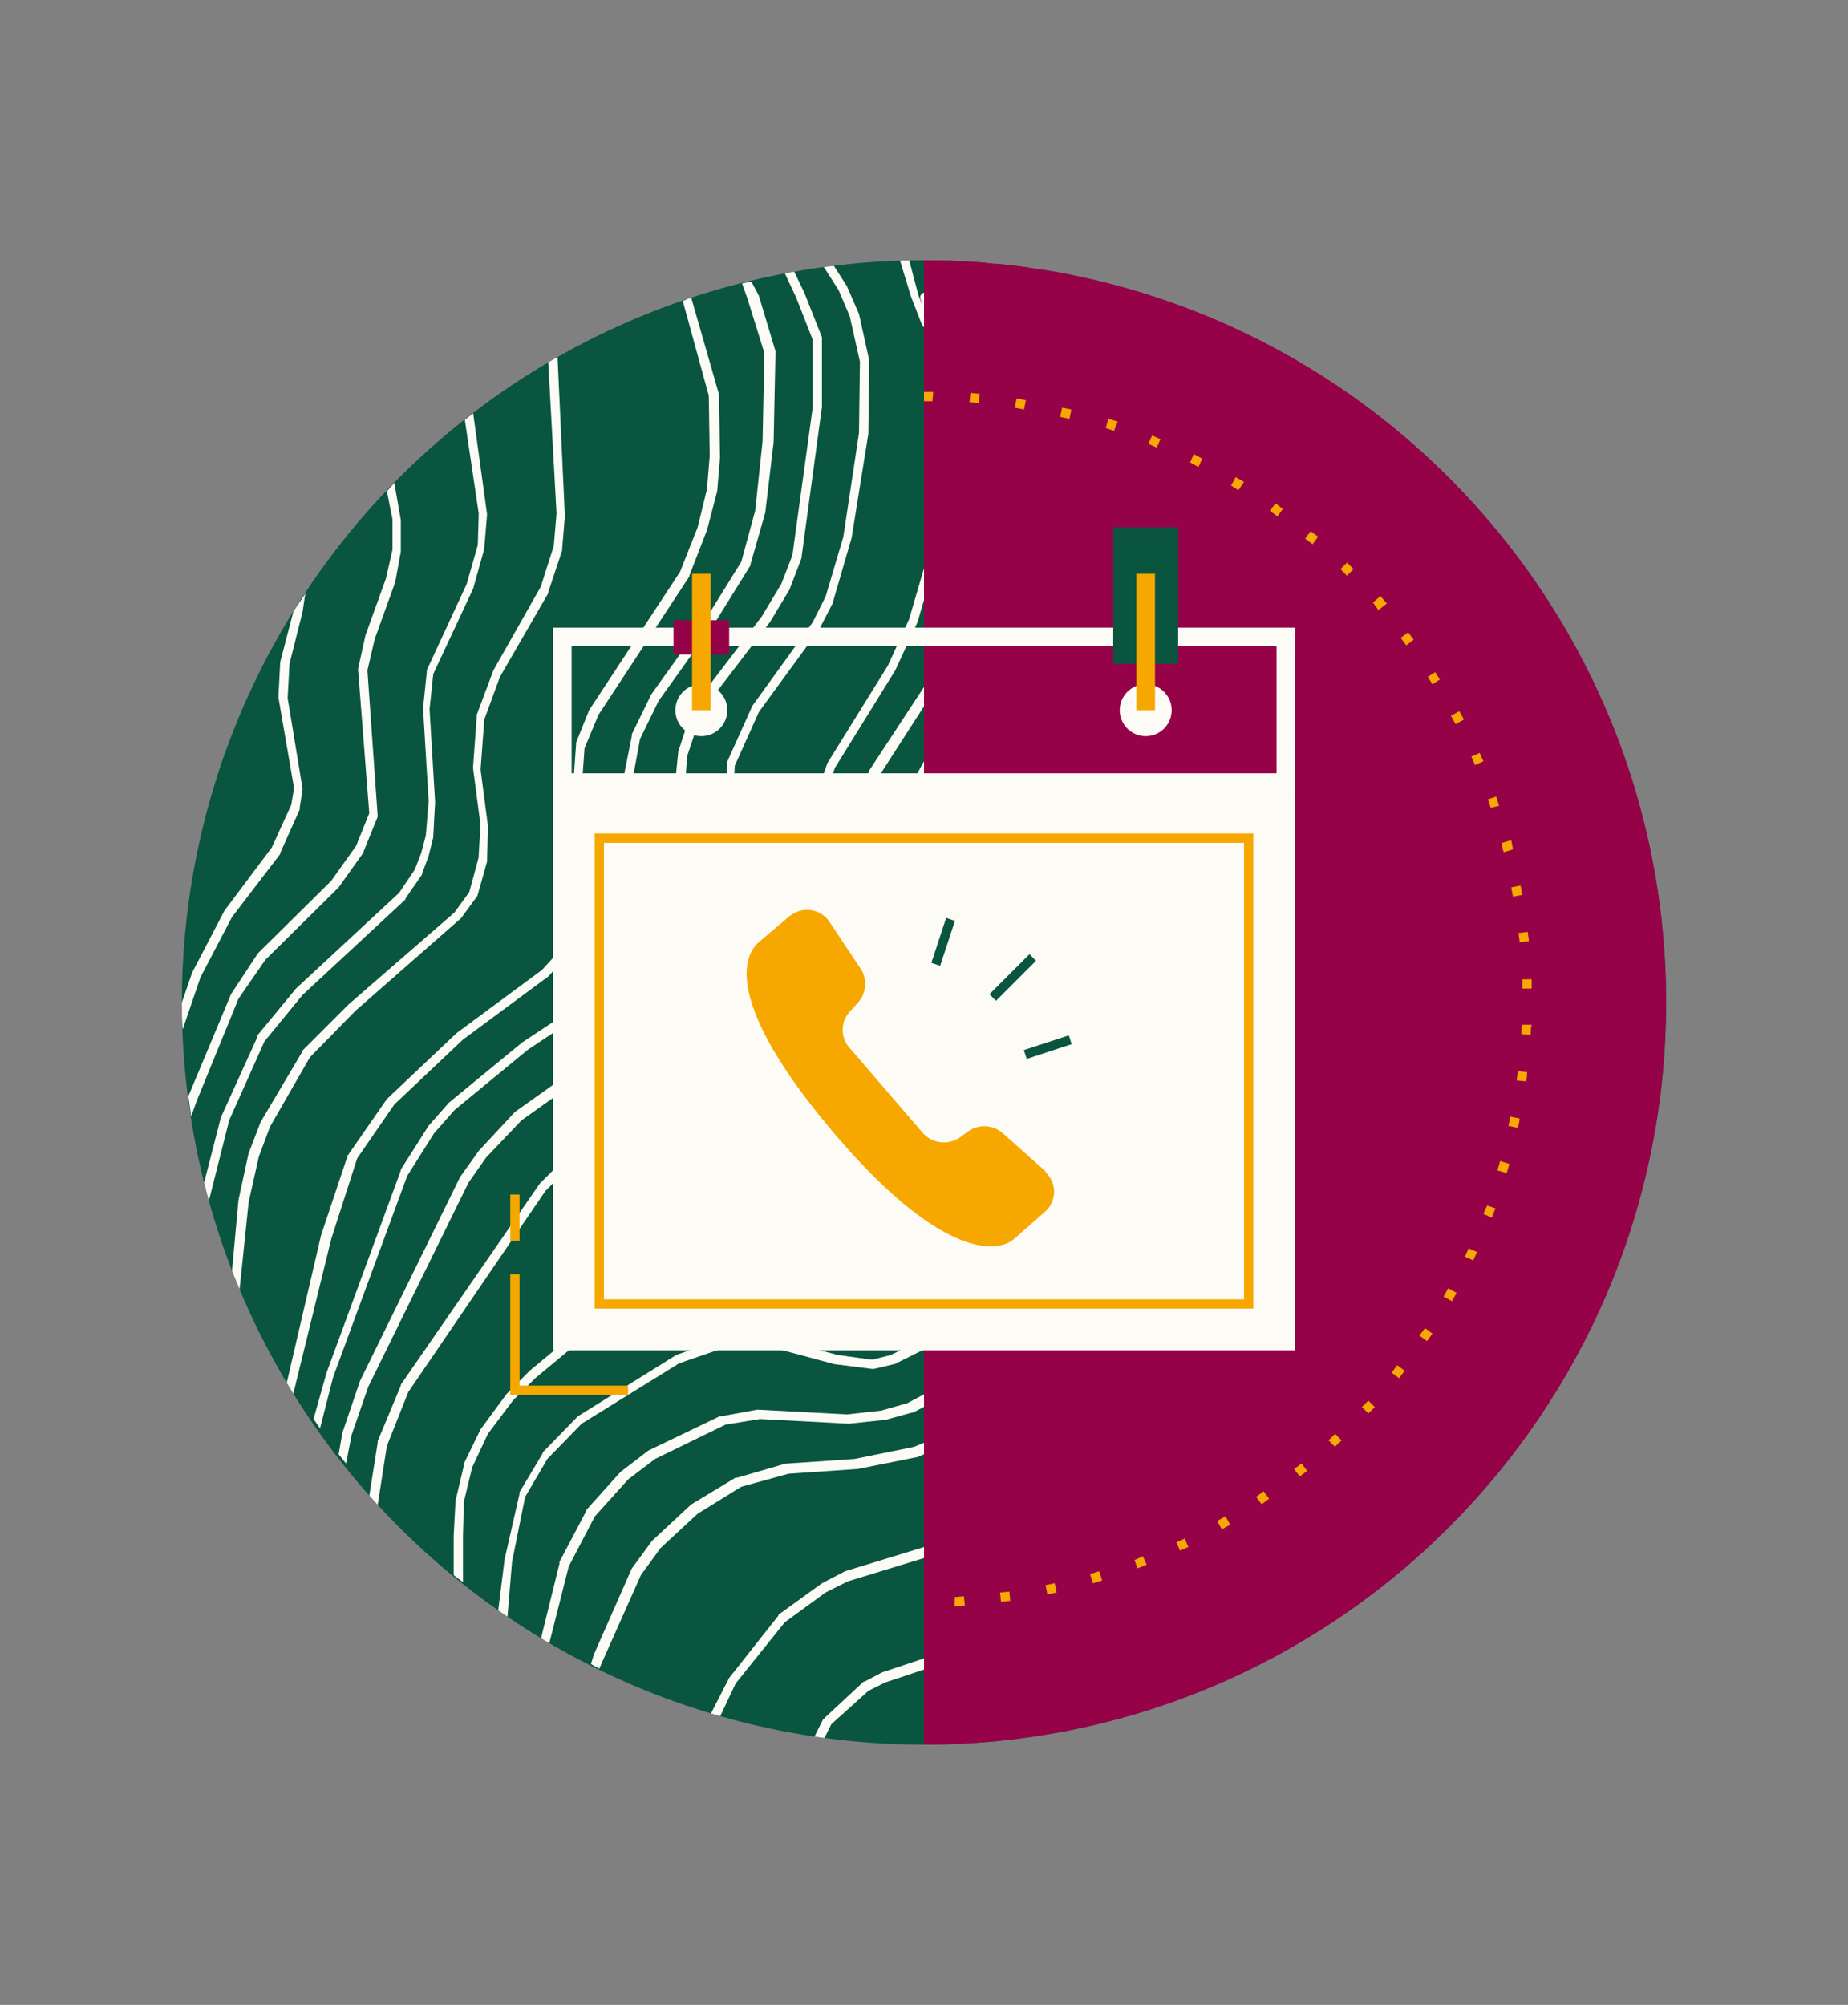 <svg id="Layer_1" data-name="Layer 1" xmlns="http://www.w3.org/2000/svg" xmlns:xlink="http://www.w3.org/1999/xlink" viewBox="0 0 708 768"><rect x="0" y="0" width="708" height="768" fill="#808080" stroke="none"/><defs><style>.cls-1{fill:none;}.cls-2{fill:#09553f;}.cls-3{clip-path:url(#clip-path);}.cls-4{fill:#fdfbf5;}.cls-5{fill:#074e67;}.cls-6{fill:#960248;}.cls-7{fill:#f6a800;}</style><clipPath id="clip-path"><circle class="cls-1" cx="354" cy="384" r="284.32"/></clipPath></defs><g id="Layer_1-2" data-name="Layer 1-2"><circle class="cls-2" cx="354" cy="384" r="284.32"/><g class="cls-3"><path class="cls-4" d="M95.27,460.41,99.18,443l4.26-11.38L118.73,405l17.41-17.77,40.52-35.54h0l6-8.18a1.23,1.23,0,0,0,.35-.71h0L186.61,330v-.36l.35-13.15h0l-2.84-21.68,1.42-19.19,6-16.34,18.48-32v-.36h0l5.33-16h0v-.35l1.07-12.8h0l-2.84-61.48-3.56,2.13,3.2,58.28-1.06,12.44-5,15.64-18.13,32h0l-6.39,17.06v.71l-1.42,19.54h0l2.84,21.68-.71,12.8-3.56,13.15-5.68,7.82-40.52,35.18h0l-17.77,17.77h0v.36l-16,27h0l-4.62,12.08h0L91.36,459.7h0l-2.49,27.37c1.07,2.48,1.78,5,2.85,7.46Z"/><path class="cls-4" d="M477.32,548.91l-9.24,15.28L418,611.81l-15.64,10L366.79,631h0L338,640.6h0l-6.76,3.55h-.35L316,658a.35.35,0,0,1-.35.36l-.36.35-3.55,7.11,3.91.36,2.84-5.69,14.22-12.79,6.39-3.2,28.79-9.6,35.54-9.24h.36l16-9.95h0l50.47-47.62a.35.35,0,0,1,.35-.36h0l9.24-15.64v-.35h0l3.56-13.51h0l.71-13.5h0L483,510.88h0l-8.17-34.83h0l-14.58-35.54h0l-37.67-81.39L420.81,352l.36-13.15,2.13-6.39,6-10.66L454.58,288v-.35h0l6-13.15h0l7.11-22.75v-.71l.71-12.44h0l-2.13-25.59h0l-11.73-71.43-2.85-24.17L448.18,116,451,142h0l11.73,71.08,2.13,25.59-.71,12.09-7.1,22.39-5.69,12.79-25.23,33.76h0l-6,11h0l-2.48,7.11v14.57l1.77,7.46v.36h0l38.74,78.54,14.22,35.54,7.82,34.83,1.06,13.51-.71,13.15Z"/><path class="cls-5" d="M573.64,346h0l-9.95,21.33h0L560.13,379h0l-6.4,39.45h0v.71l5,21.33h0v.35a.35.35,0,0,0,.36.36h0l17,21h0L601,486.71l11.37,14.22,1.78-3.56-10.3-12.79h0L579,460.06l-17.06-20.62-5-20.61,6-38,3.56-11.37,9.59-21.33,35.9-65h0l3.91-8.89-2.13-4.26-5,11.73L573.64,346Z"/><path class="cls-4" d="M201.18,573.43l8.53-14.57,13.15-13.51,37.31-23.1,18.49-6.4,10.66-1.42,30.56,8.18h.36l13.86,1.77h.71l7.46-1.77h.36l12.08-6.05h.71l14.22-13.86a.34.34,0,0,1,.35-.35h0l5.33-9.24v-.36h0l3.91-13.15v-.35l.36-13.51v-.35l-8.18-35.54h0l-13.15-32h0l-19.9-32-3.91-9.24-5-19.9-.36-11,3.2-16.34,4.27-11.73,20.61-32h0l6-11.73v-.35h0L373.9,219.1h0l5.69-26.66h0l1.06-13.51h0V165.79h0l-2.48-22h0l-10.66-41.58h0v-.36L366.44,100h-3.91l1.42,3.19,10.31,39.45,2.49,21.68v12.8l-1.07,13.5L370,217.32l-10.66,34.47L354,263.16l-21,32h0l-4.26,12.08h0l-3.2,16.71v.71l.35,11.37v.36l5.33,20.25h0V357l3.56,9.6h0l19.9,32,13.15,32L376,465.39l-.35,13.15L371.77,491l-5,8.89-13.86,13.51-11.72,5.68-7.11,1.78L321,519.05,290,510.88h-.71l-11.38,1.42h0l-18.83,6.75h0l-37.67,23.46h0l-13.51,13.86v.35h0l-8.88,14.93v.71l-5.69,24.88h0l-2.49,19.9,3.56,2.49,1.77-21.32Z"/><path class="cls-5" d="M500.78,415.28h0v.35l9.6,25.23h0L544.14,502l19.55,43.36,6.39,23.1c1.07-1.06,1.78-2.13,2.85-3.2l-5.69-21h0l-19.55-43.35h0L513.93,439.8l-9.24-24.88-1.42-11.73.35-19.55L509,359.12l5-10.66L557.64,277h0l9.24-19.54v-.36h0l3.2-13.15h0l3.56-27h0V204.17c-1.07-1.42-2.49-2.84-3.56-4.27V217l-3.55,26.66-2.84,12.44-9.25,19.19-43.71,71.43h0l-5,10.67v.35h0l-5.34,24.88h0v.35l-.71,20.62h0Z"/><path class="cls-4" d="M87.81,429.14l13.5-30.21,14.57-17.77,39.45-36.61v-.35h0l6.4-9.25v-.35h0l2.49-6.75h0l1.77-7.11v-.36l.71-13.15h0l-2.13-35.54,1.42-13.5,15.29-32.7h0l4.26-15.28v-.36l1.07-12.79h0l-5.33-38.74-3.2,2.49,5.33,35.89-.36,12.09-4.26,14.93-15.28,33v.71l-1.43,13.86h0l2.14,35.54L163.15,320l-1.78,6.75-2.48,6.4-6,8.88L113.4,378.67h0L98.47,396.79v.72L84.61,428.07h0L78.21,453c.71,2.49,1.07,4.62,1.78,7.11Z"/><path class="cls-4" d="M177.72,575.2l3.2-13.15,6-12.79,9.6-12.79,8.53-8.53,21-17.42,16-11.37,18.48-10.31,12.79-6.75,16-5.69L306,475l12.44,1.78,8.53,5h0c.36,0,.36.36.71.36h12.79l.36-.36h.36l5.33-5,.35-.36h0l6.4-12.44h0v-.71h0l-1.78-34.83v-.35h0l-2.84-10.31h0l-8.18-19.54h0L322,362.68,314.2,336l-.72-11L316,304.75l3.91-10.67L343,256.77h0l8.53-18.48h0l6.75-23.1h0l7.47-38.74v-.36l-2.49-34.47h0l-7.11-28.08a1.81,1.81,0,1,0-3.55.71h0l1.06,3.2-1.77-4.26-3.56-13.51h-3.55L349,113.54h0l4.27,11a2,2,0,0,0,1.78,1.07,1.28,1.28,0,0,0,1.06-.36l4.27,16.35,2.13,34.12-7.46,38.38-6.76,23.1L340.14,255,317,292.31h0l-3.91,11v.36h0l-2.49,20.61h0l.71,11.38v.71l7.82,27h0v.35l18.48,35.54,7.47,18.13,2.84,9.95,1.78,34.47-6.05,12.44-4.62,4.27H328.41l-8.53-4.62h-.71L306,472.14h-.35l-17.06,1.42h-.71l-16.35,5.69h0L258.4,486h0l-18.48,10.31h0l-16,11.37h0l-21,17.41h0L194.07,534h0l-9.95,13.5h0l-6.4,13.15v.71l-3.2,13.51h0l-.71,13.5h0v14.93c1.07,1.07,2.49,1.78,3.56,2.84V588.35Z"/><path class="cls-4" d="M209,456.15l13.5-13.51,59.71-35.18h.35l4.63-5v-.35h0l3.55-6.4v-.36h0l1.78-6.75v-.71l-1.07-13.86h0l-7.82-34.83-3.2-24.17,1.07-21.68,9.24-20.61,23.1-31.63h0l5.33-10.31v-.35h0L326.28,206h0l6.4-39.81h0l.35-27.37v-.71l-3.91-17.77h0l-4.62-10.66h0l-5-7.82-3.91.36,5.68,8.88,4.27,10,3.91,17.42-.36,27.37-6,39.8-6.75,22.75-5,9.95-23.1,32h0l-9.59,21.33h0v.71l-1.07,22h0l3.2,24.52h0l7.82,34.83,1.06,13.86-1.77,6.05-3.2,6-4.27,4.62-59.7,35.18h0L206.86,453.3h0l-53.3,77.12v.36h0l-8.89,21.32v.71l-3.2,20.26a31.73,31.73,0,0,1,3.2,3.56l3.55-22.75,8.18-20.61Z"/><path class="cls-4" d="M76.79,374.4l12.08-23.1,18.48-24.16v-.36h0l7.47-16.7v-.71l1.06-6.76v-.71l-5.68-34.47.71-13.15,5-19.9h0l1.07-7.11c-1.42,2.49-3.2,4.62-4.62,7.11l-5,19.19h0l-.71,13.5h0l6,34.83-1.06,6.4-7.47,16.35L86,348.82h0L73.59,372.63h0L69.68,384A98.77,98.77,0,0,0,70,394.31Z"/><path class="cls-4" d="M91.36,382.58l10.31-14.93,28.07-27.72h0l9.6-13.5v-.36h0l5.33-13.15h0v-.71h0l-3.91-55.44,2.84-12.09L151.42,223h0l2.14-11.72h0V199.19h0L151.07,185l-2.85,3.2,2.14,10.66v11.73l-2.49,11-7.82,21.68h0l-2.84,12.8v.71l4.26,54.73-5,12.44-9.6,13.5L98.82,365.16h0L88.52,380.8h0L72.17,419.9c.35,2.84.71,5.33,1.06,7.81l2.14-6Z"/><path class="cls-5" d="M628,459.7l-10.3-15.28-2.85-12.09-2.49-38.73-.71-16,1.78-13.15L632.28,325a45.21,45.21,0,0,0-1.42-5.68l-21,44.07v.71l-1.78,13.5h0l.71,16.35h0l2.49,38.74h0l3.2,12.44c0,.35,0,.35.35.71h0l10.66,15.64h0l1.78,1.77c.36-1.42.71-2.84,1.07-3.91Z"/><path class="cls-4" d="M141.12,531.14,179.5,453l6.75-9.6,13.51-14.21,16-11.38L258,392.17c.36,0,.36-.35.71-.71h0l7.82-12.08V379h0l2.13-6.75v-.35l.72-13.51h0l-7.11-55.8,1.06-13.15,4.27-12.79,5.68-9.95L295,238.29h0l7.47-12.44h0l4.62-12.09h0v-.35l7.82-57.58h0V129.18l-6.76-17.06h0L304.24,104l-3.55.71L305,113.9l6.4,16.35v25.58l-7.82,56.87-4.26,11-7.46,12.43-21.68,28.44h0l-6.05,10.3h0L259.82,288v.36h0l-1.42,13.86V303l7.46,55.44-.71,12.8-2.13,6L255.2,389l-41.94,25.58h0l-16,11.38h0l-13.86,14.92h0l-7.11,9.95h0L137.92,529h0l-6.76,19.91h0l-1.42,8.17,2.85,3.55,2.13-11Z"/><path class="cls-4" d="M127.61,527.58,156,450.46l10.31-16.35,7.82-8.88,28.07-23.1,25.59-17.06h0l13.86-14.22.36-.36h0l4.62-9.95v-.71l1.78-19.54v-.71l-5.69-33.41v-9.6l2.49-13.5,7.11-14.57,22.39-31.28h0l12.79-20.61v-.36h0l5.69-19.9h0l3.2-27h0l.71-34.12v-.71l-6.4-21.32h0l-2.84-5.33-3.56.71,2.13,6,6.4,20.61L292.16,169l-2.84,26.66L284,215.19,271.9,234.73,249.51,266h0l-7.46,15.28V282l-2.84,14.22h0v9.95h0l5.68,33.41-1.77,19.54-4.27,9.6-13.5,13.86-25.24,16.7h0L172,422.38h0l-7.82,8.89h0L153.56,448v.36h0L125.12,525.8h0l-5,17.77c.71,1.07,1.77,2.49,2.49,3.56Z"/><path class="cls-5" d="M526.37,365.16l10.66-21,43.36-69.31v-.35h0l8.17-21.68h0l3.56-23.46c-1.07-1.42-1.78-2.84-2.85-4.26L585,252.5l-7.82,21.33-43,69.3h0l-10.66,21.32h0L520,376.18h0l-3.91,27v.36l1.78,21.32v.71l8.53,21.33h0l8.53,14.57h0L569,506.26,589.63,545a31.86,31.86,0,0,0,2.13-3.56l-19.9-37h0L538.1,460.06l-8.53-14.22L521,424.52l-2.49-19.91L522.46,378Z"/><path class="cls-4" d="M231,636l14.57-32.7L253.07,593l14.21-13.15L284,569.52l18.12-5,25.95-1.77h.35l23.1-4.62h0l17.42-7.47h0L381,542.86h0l19.19-16.35h0l7.47-9.24v-.35h0L418,498.44v-.36l2.85-12.44h0l.71-17.77v-.71l-5.69-21.32h0l-20.61-43.36h0l-26-38.74-6-11.37-3.91-16,.36-9.24,3.55-11,5.33-9.24,23.81-32h0l10.31-19.54h0l6.4-19.91h0l3.55-27h0l.36-20.61h0l-3.91-34.47h0l-5-31.63h0l-5.69-18.84-3.9-.36,6,20.26L406.24,153l3.91,34.47-.35,20.26-3.56,26.66-6.39,19.54-10.31,19.55L365.73,305.1h0L360,314.7h0l-3.55,11.37v.71l-.36,10v.36l3.91,16.7v.36h0l6,11.37h0L392,404.26l20.26,42.65L418,468.23l-.71,17.41-2.49,12.09-8.88,17.06-7.47,8.88-18.83,16-12.08,7.47-17.42,7.11-22.74,4.62-26,1.77h-.35L282.56,566h-.71l-17.06,10.31h0l-14.92,13.86h0l-7.82,10.66h0l-14.57,33.06h0l-1.07,3.55,3.2,1.78Z"/><path class="cls-4" d="M281.85,644.86l18.84-23.45L316.33,610l8.53-4.26,60.42-18.48h0l18.12-8.89h0L434,559.21h0l15.29-11.73h0l9.59-10.3a.35.35,0,0,1,.36-.36h0l4.62-10v-.71L466,513v-.36l-2.84-25.58h0l-3.2-13.86h0l-7.82-21.33h0l-15.64-32h0l-35.54-61.84-3.55-14.93,1.42-12.8,7.11-12.43L424,296.22h0l11-16.35h0l8.89-18.48h0V261l2.84-12.44h0l1.78-29.14h0l-1.43-13.86h0L434,111.41l-3.9-1.07,13.86,94.54,1.42,13.5-1.78,28.79-2.84,12.09-8.53,18.12-11,16-18.12,22h0l-7.47,12.79h0v.71h0l-1.42,13.51v.71l4.26,14.22h0v.35L434,419.54l15.64,32,7.82,21.32,3.2,13.5,2.84,25.24L461.33,524l-4.62,9.59-9.24,10L432.19,555.3,402,574.49l-17.77,8.89-60.42,18.48h0l-8.88,4.62h0L298.2,618.56v.36h0l-18.83,23.81h0l-7.11,13.86,3.55,1.07Z"/><path class="cls-4" d="M217.88,600.08l10-19.19,12.8-14.21,10.3-7.82,27-13.15,13.15-2.14,33.77,1.78h.35l13.51-1.42h.35l10.31-2.84h.36l12.43-6.4h0l10.31-7.46h0l9.6-8.89h0l7.46-10V508h0l8.17-17.77v-.71l2.14-13.15v-.71l-1.43-16V459l-12.79-39.81h0L374.26,395h0l-21-30.57-4.62-9.59-5-17.06V323.58l3.56-11.73,9.95-18.12L375,268.5v-.36h0l9.24-21.32h0l7.46-26.66h0l4.27-27h0l.35-13.5h0l-2.13-25.24h0l-3.91-24.52h0l-8.53-29.14-3.91-.36,8.89,29.86,3.91,23.1,2.13,24.87-.36,13.86-4.26,26.66-7.47,26.65-8.88,21L354,291.6h0l-9.95,18.12h0l-3.56,12.09v16l5,18.83h0V357l4.62,9.24h0l21,30.21L382.43,421l13.51,38.74L397,475.34l-2.13,12.79-8.17,17.42-7.47,9.59L370,524l-10.3,7.11-12.09,6.39-10,2.85L324.5,541.8,290.38,540H290l-13.51,2.49h-.71l-27.36,13.15h0l-10.67,8.17h0L224.63,578.4v.36h0l-10.3,19.55V599l-7.11,28.78,3.2,1.78Z"/><path class="cls-5" d="M599.58,509.1h0l-13.5-18.48h0l-31.64-32.7-10.3-15.28-5-10.66-3.91-17.77v-6.4l8.89-36.25,10-21.32,38.74-64.33h0l8.53-17.77h0L605.62,255h0l.36-1.78a39,39,0,0,0-2.85-5.33l-1.06,6-3.91,12.44-8.53,17.42-38.74,64.68h0l-10.31,21.68h0l-8.88,37v7.82L536,433.05v.35h0l5,10.66h0L551.6,459.7h0l31.63,32.7,13.51,18.48,6.39,10,1.78-3.56Z"/><path class="cls-5" d="M518.19,218.38l-1.77,27-4.62,12.8-21,45.85-21.68,38.73v.71l-3.91,15.29v.71l2.13,25.59h0l6.4,25.94h0l34.12,87.43,10.66,34.83,3.55,21-.71,13.15-3.55,12.08L492.61,624.6h0L488,635.27l5-2.85L495.8,626l25.59-45.14v-.35h0l3.91-12.8V567l.71-13.5v-.72l-3.55-21.32h0L511.8,496.66h0l-34.12-87.43-6-25.59-2.14-25.23,3.91-14.93,21.33-38.73h0l21.32-45.85h0l5-13.15v-.36L522.81,218v-.36l-6.39-34.83h0l-16.71-43c-1.42-1.07-3.2-1.78-4.62-2.84l16.71,46.91Z"/><path class="cls-5" d="M478,169.34h0l10.67,53.31,1.42,13.5-1.07,13.15-7.82,26.3-10.3,20.62L446.4,333.53h0l-3.19,6.4v.36l-2.49,13.5v.71h0l2.84,13.86h0l5.33,14.57h0L485.5,475l11.73,41.94,3.91,26.65-1.43,14.58-3.55,11-5,8.89L440.72,641l-23.46,19.19-2.84,1.43c3.2-.71,6-1.43,9.24-2.14l19.9-16.34h0l50.82-63.27h0l5.33-9.24v-.35h0l3.56-11.37h0v-.36l1.42-14.22v-.35l-3.91-27h0l-11-43h0l-36.6-92.41-5.33-14.57L445,353.44l2.49-12.8,2.84-6.4,23.81-37.31h0l10.67-21v-.36h0L492.61,249h0l1.06-13.51h0l-1.42-13.86h0l-10.66-53.31h0l-8.53-44.07-3.91-1.77Z"/><path class="cls-4" d="M126.9,474.63l9.95-30.92,14.22-20.62,26.3-24.87,32.69-24.17h0l11.73-12.8.36-.35h0l5-13.15v-.36l.71-6.75h0v-6.4h0l-5.33-27.72,1.42-19.9,5.34-12.79,34.82-53v-.35h0l6.76-17.42h0l3.91-14.92h0l1.06-12.8h0l-.35-23.46v-.71L264.79,113.9l-3.19,1.42,9.95,36.25.35,23.1-1.06,12.79L267.28,202l-6.75,17.05-34.83,53h0l-5,12.44v.71l-1.43,20.26v.71L225,333.89v6.4l-.71,6.39L219,359.12l-11.37,12.44-32.7,24.17h0L148.22,421h0l-14.57,21a.35.35,0,0,1-.35.36L123,473.21h0l-13.15,56.5c.71,1.43,1.78,2.85,2.49,4.27Z"/></g><path class="cls-6" d="M354,99.68c157.09,0,284.32,127.23,284.32,284.32S511.09,668.32,354,668.32"/><path class="cls-7" d="M365.73,615.36v-3.55l3.55-.35.36,3.55Zm17.77-1.77-.36-3.56,3.56-.35.35,3.55Zm17.77-2.85-.71-3.55,3.55-.71.71,3.55Zm17.41-4.26-1.06-3.55,3.55-1.07,1.07,3.55Zm17.06-5.69-1.06-3.2,3.19-1.42,1.43,3.2ZM452.09,594l-1.42-3.2,3.2-1.42,1.42,3.2Zm16-8.17-1.77-3.2,3.19-1.78,1.78,3.2Zm15.29-9.6-2.14-2.84,2.85-2.13,2.13,2.84Zm14.57-10.66-2.14-2.84,2.85-2.14,2.13,2.85Zm13.5-11.37L509,551.75l2.49-2.49,2.49,2.49Zm12.8-12.8L521.75,539l2.49-2.48,2.48,2.48ZM536,527.94l-2.84-2.14,2.13-2.84,2.85,2.13Zm10.67-14.22-2.85-2.13,2.14-2.85,2.84,2.14Zm9.59-15.28-3.2-1.78,1.78-3.2,3.2,1.78Zm8.18-15.64-3.2-1.42,1.42-3.2,3.2,1.42Zm7.1-16.35L568.31,465l1.42-3.2,3.2,1.07Zm5.69-17.06-3.55-1.06c.35-1.07.71-2.49,1.06-3.56l3.56,1.07c-.36,1.07-.71,2.49-1.07,3.55ZM581.46,432l-3.56-.71c.36-1.07.36-2.49.71-3.56l3.56.71A12.86,12.86,0,0,1,581.46,432Zm3.19-17.77-3.55-.36c0-1.06.36-2.48.36-3.55l3.55.35a10.85,10.85,0,0,1-.36,3.56Zm1.78-17.77-3.55-.36a12.28,12.28,0,0,1,.35-3.55h3.56a15.72,15.72,0,0,0-.36,3.91Zm-3.2-17.77v-3.55h3.56v3.55Zm-1.06-17.77c0-1.07-.36-2.49-.36-3.55l3.55-.36c0,1.07.36,2.49.36,3.55Zm-2.49-17.42c-.36-1.06-.36-2.48-.71-3.55l3.55-.71c.36,1.07.36,2.49.71,3.55Zm-3.56-17.05a10.71,10.71,0,0,1-.71-3.56l3.56-1.06.71,3.55Zm-5-17.06-1.07-3.2,3.2-1.07,1.07,3.56Zm-6-16.35-1.42-3.2,3.19-1.42,1.43,3.2Zm-7.47-15.64-1.77-3.2,3.2-1.78,1.77,3.2Zm-8.88-15.28L547,259.26l2.84-1.78,1.78,2.84Zm-10-14.93-2.14-2.84,2.85-2.13,2.13,2.84Zm-10.66-13.5L526,230.82l2.85-2.48,2.48,2.84Zm-12.09-13.15L513.57,218l2.49-2.49,2.49,2.49Zm-13.15-12.09-2.84-2.13,2.13-2.84,2.84,2.13Zm-13.5-10.66-2.85-2.13,2.14-2.84,2.84,2.13Zm-14.93-10L471.64,186l1.77-3.2,3.2,1.78Zm-15.28-8.89-3.2-1.77,1.42-3.2,3.2,1.78Zm-16-7.46-3.2-1.42,1.42-3.2,3.2,1.42Zm-16.35-6.4-3.2-1.06,1.06-3.56,3.56,1.07Zm-17.06-4.62-3.56-.71.71-3.55,3.56.71Zm-17.42-3.55-3.55-.71.71-3.55,3.55.71ZM375,154.41l-3.56-.35.36-3.56,3.55.36Zm-17.77-.71H354v-3.55h3.55Z"/><rect class="cls-4" x="211.84" y="303.32" width="284.32" height="213.95"/><path class="cls-7" d="M480.17,501.28H227.83v-182H480.17Zm-248.78-3.55H476.61V322.87H231.39Z"/><path class="cls-4" d="M489.05,247.53v48.69H219V247.53h270.1m7.11-7.11H211.84v62.9H496.16Z"/><circle class="cls-4" cx="268.7" cy="272.05" r="9.95"/><circle class="cls-4" cx="438.94" cy="272.05" r="9.95"/><rect class="cls-6" x="258.04" y="237.58" width="21.32" height="13.15"/><rect class="cls-7" x="265.15" y="219.81" width="7.11" height="52.24"/><rect class="cls-2" x="426.5" y="202.04" width="24.88" height="52.24"/><rect class="cls-7" x="435.39" y="219.81" width="7.11" height="52.24"/><polygon class="cls-7" points="240.63 534.33 195.49 534.33 195.49 488.13 199.05 488.13 199.05 530.78 240.63 530.78 240.63 534.33"/><path class="cls-7" d="M388.47,474.63l11.73-10.31a10.2,10.2,0,0,0,1.07-14.57c-.36-.36-.71-.71-.71-1.07l-16.35-14.57a10.72,10.72,0,0,0-12.8-1.06l-3.9,2.84a10.88,10.88,0,0,1-13.87-1.78l-28.43-33.05a10.28,10.28,0,0,1,.36-13.51l3.2-3.55a10.7,10.7,0,0,0,1.06-12.79l-12.08-18.13a10.31,10.31,0,0,0-14.22-2.84c-.35.35-.71.35-1.06.71l-11.73,9.95c-8.18,7.11-9.6,28.08,29.14,73.57S381,481,388.47,474.63Z"/><rect class="cls-7" x="195.49" y="457.57" width="3.55" height="17.77"/><rect class="cls-2" x="377.15" y="372.68" width="21.68" height="3.55" transform="translate(-151.14 384.02) rotate(-45)"/><rect class="cls-2" x="392.36" y="399.33" width="18.13" height="3.55" transform="translate(-104.89 144.83) rotate(-18.13)"/><rect class="cls-2" x="352.27" y="358.99" width="18.13" height="3.55" transform="translate(-94.23 591.36) rotate(-71.8)"/></g></svg>